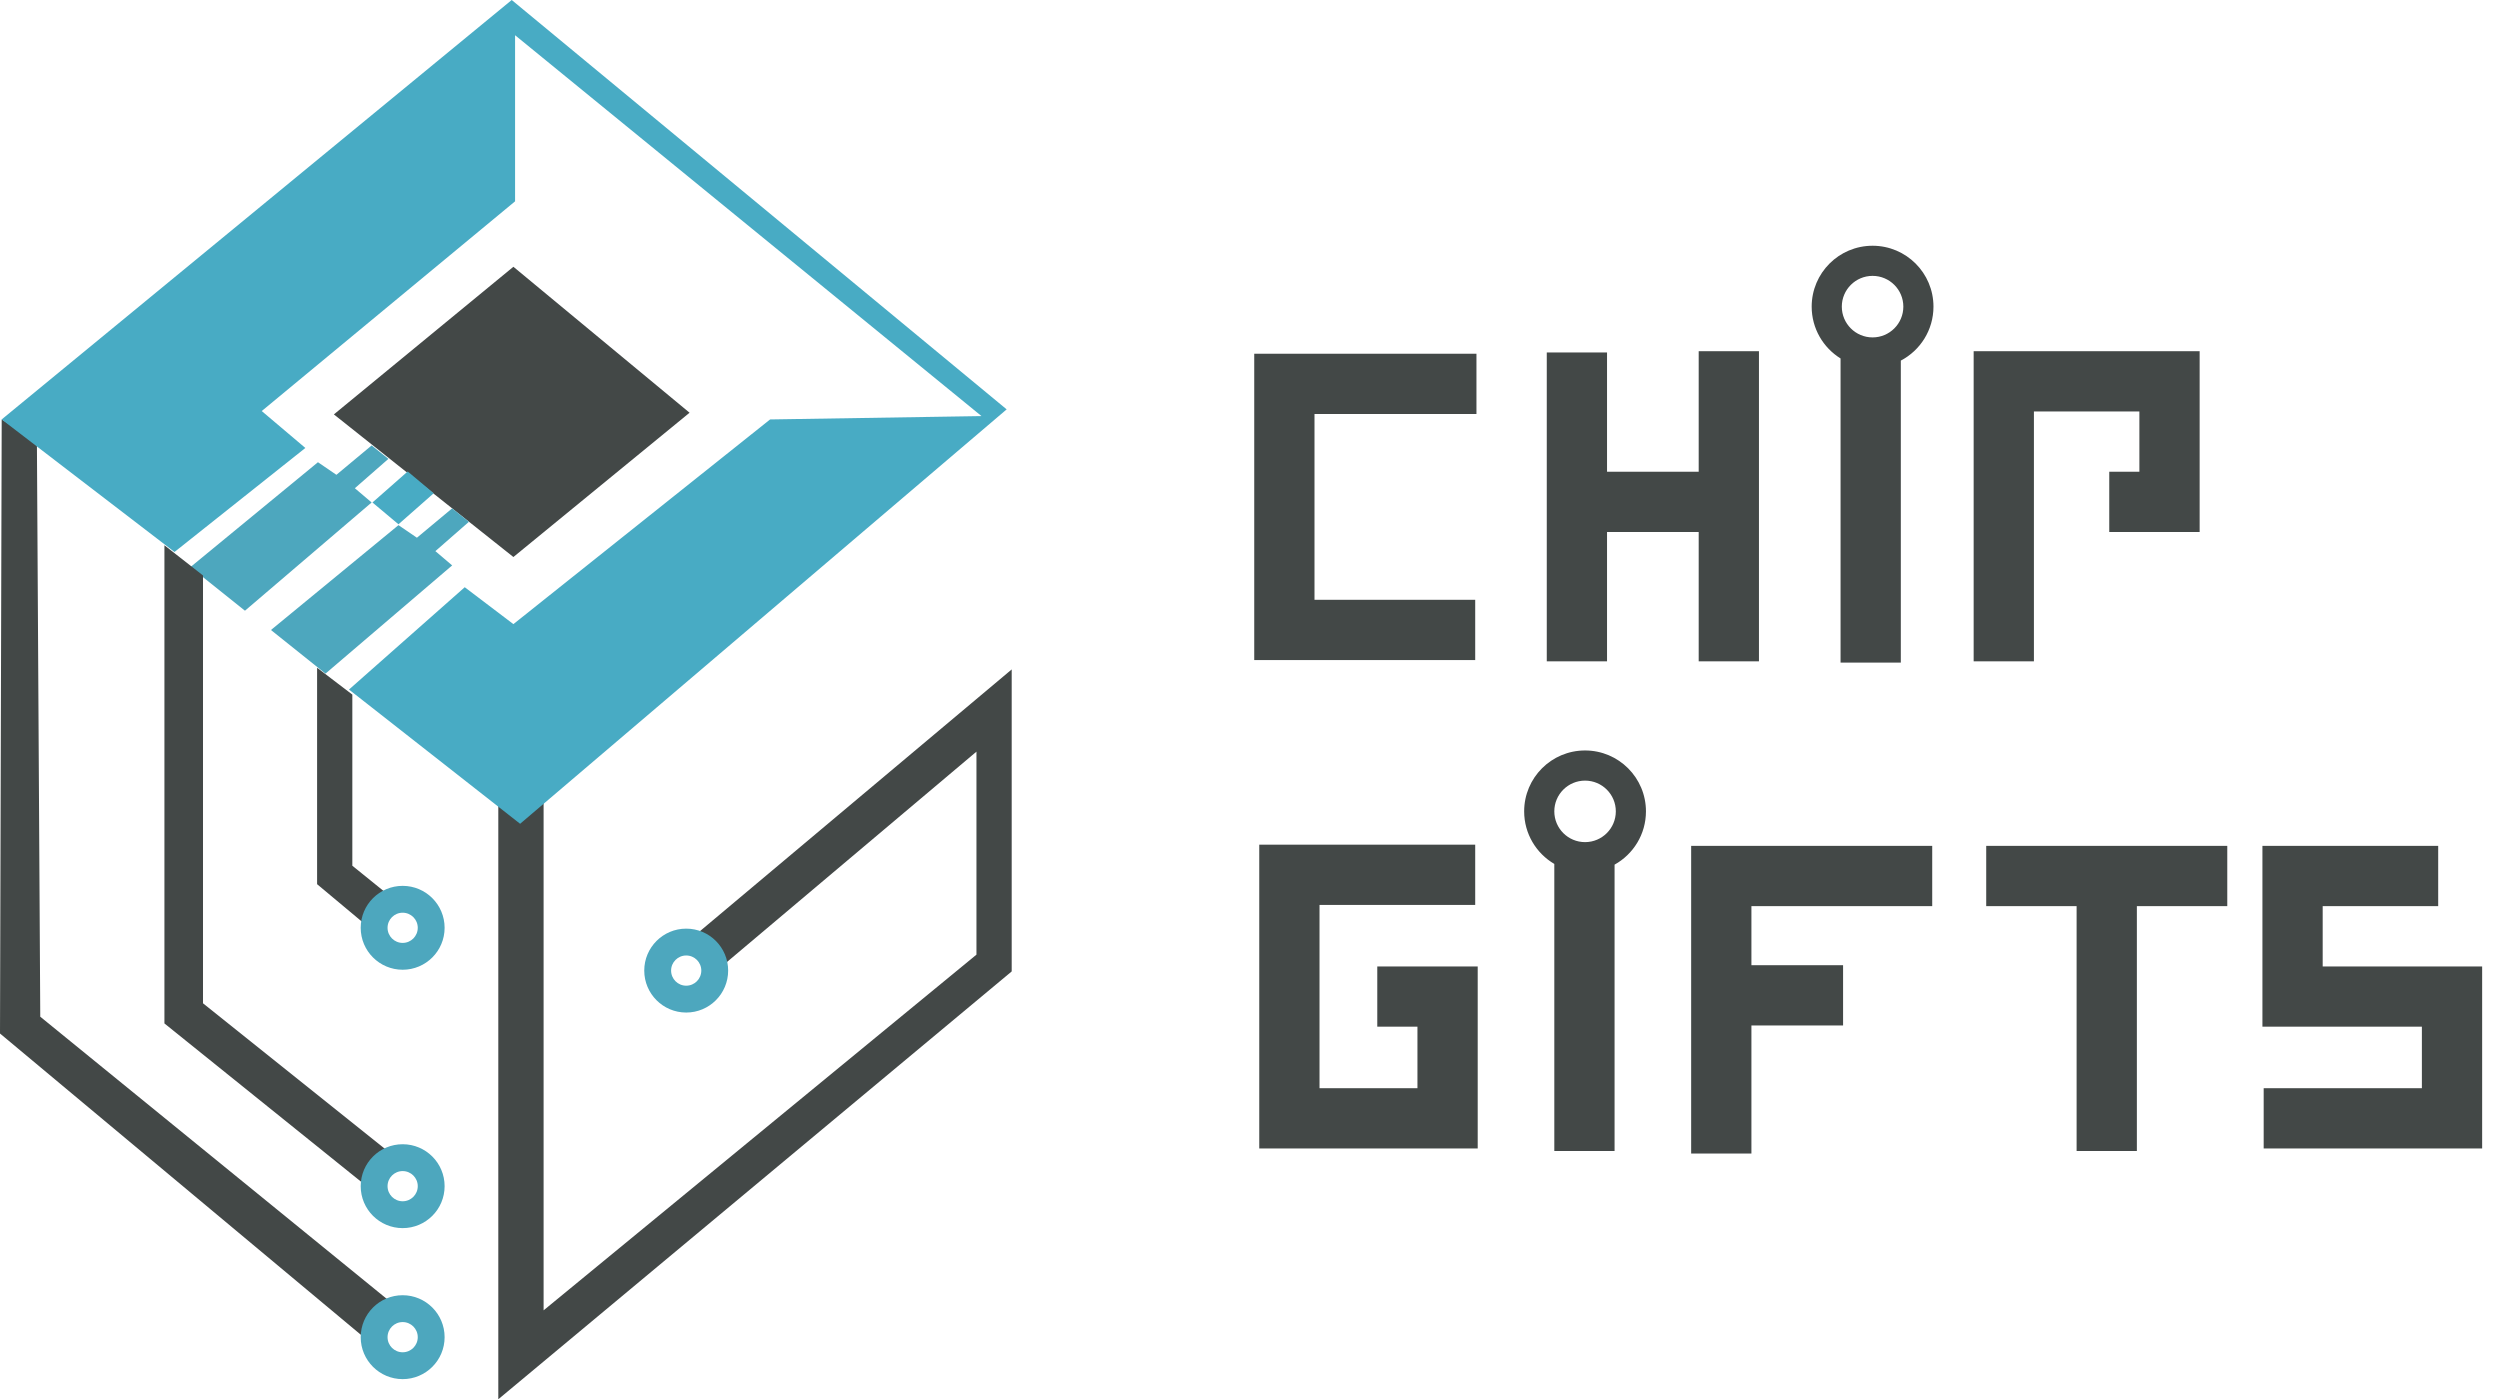 <svg width="134" height="75" viewBox="0 0 134 75" fill="none" xmlns="http://www.w3.org/2000/svg">
<path d="M27.518 29.856L17.896 22.212L27.518 14.299L36.961 22.122L27.518 29.856Z" fill="#434847"/>
<path d="M13.13 32.734L10.207 30.396L17.042 24.775L18.031 25.45L19.919 23.876L20.819 24.595L19.02 26.169L19.919 26.933L13.13 32.734Z" fill="#4DA7BE"/>
<path d="M19.964 26.933L21.853 25.27L23.247 26.439L21.358 28.102L19.964 26.933Z" fill="#48ABC4"/>
<path d="M17.446 36.106L14.523 33.768L21.358 28.148L22.347 28.822L24.236 27.248L25.135 27.968L23.336 29.541L24.236 30.306L17.446 36.106Z" fill="#4DA7BE"/>
<path d="M19.604 71.763L0 55.396L0.091 22.483L1.978 23.651L2.158 54.496L21.043 69.874L19.604 71.763Z" fill="#434847"/>
<path d="M8.813 54.856V29.227L10.881 30.845V53.777L21.223 62.05L19.874 63.759L8.813 54.856Z" fill="#434847"/>
<path d="M16.996 47.392V35.791L18.885 37.23V46.403L20.998 48.111L20.009 49.91L16.996 47.392Z" fill="#434847"/>
<path d="M26.709 75V40.378L28.147 41.547L29.137 40.288V70.234L52.338 51.169V40.288L38.579 51.889L37.41 50L54.227 35.881V52.068L26.709 75Z" fill="#434847"/>
<path d="M0.09 22.482L9.353 29.586L16.367 24.011L14.029 22.032L27.608 10.791V1.888L52.608 22.302L41.277 22.482L27.518 33.453L24.91 31.475L18.705 36.96L27.878 44.155L53.957 21.942L27.428 0L0.09 22.482Z" fill="#48ABC4"/>
<path fill-rule="evenodd" clip-rule="evenodd" d="M21.583 72.482C22.03 72.482 22.392 72.12 22.392 71.673C22.392 71.226 22.03 70.863 21.583 70.863C21.136 70.863 20.773 71.226 20.773 71.673C20.773 72.12 21.136 72.482 21.583 72.482ZM21.583 73.921C22.824 73.921 23.831 72.914 23.831 71.673C23.831 70.431 22.824 69.424 21.583 69.424C20.341 69.424 19.334 70.431 19.334 71.673C19.334 72.914 20.341 73.921 21.583 73.921Z" fill="#4DA7BE"/>
<path fill-rule="evenodd" clip-rule="evenodd" d="M21.583 64.388C22.03 64.388 22.392 64.026 22.392 63.579C22.392 63.132 22.03 62.77 21.583 62.77C21.136 62.77 20.773 63.132 20.773 63.579C20.773 64.026 21.136 64.388 21.583 64.388ZM21.583 65.827C22.824 65.827 23.831 64.821 23.831 63.579C23.831 62.337 22.824 61.331 21.583 61.331C20.341 61.331 19.334 62.337 19.334 63.579C19.334 64.821 20.341 65.827 21.583 65.827Z" fill="#4DA7BE"/>
<path fill-rule="evenodd" clip-rule="evenodd" d="M21.583 50.54C22.03 50.54 22.392 50.177 22.392 49.73C22.392 49.283 22.03 48.921 21.583 48.921C21.136 48.921 20.773 49.283 20.773 49.73C20.773 50.177 21.136 50.54 21.583 50.54ZM21.583 51.978C22.824 51.978 23.831 50.972 23.831 49.73C23.831 48.489 22.824 47.482 21.583 47.482C20.341 47.482 19.334 48.489 19.334 49.73C19.334 50.972 20.341 51.978 21.583 51.978Z" fill="#4DA7BE"/>
<path fill-rule="evenodd" clip-rule="evenodd" d="M36.781 52.833C37.228 52.833 37.59 52.47 37.59 52.023C37.59 51.576 37.228 51.214 36.781 51.214C36.334 51.214 35.971 51.576 35.971 52.023C35.971 52.47 36.334 52.833 36.781 52.833ZM36.781 54.272C38.022 54.272 39.029 53.265 39.029 52.023C39.029 50.782 38.022 49.775 36.781 49.775C35.539 49.775 34.532 50.782 34.532 52.023C34.532 53.265 35.539 54.272 36.781 54.272Z" fill="#4DA7BE"/>
<path fill-rule="evenodd" clip-rule="evenodd" d="M100.37 14.787C99.46 14.787 98.721 15.525 98.721 16.436C98.721 17.347 99.46 18.085 100.37 18.085C101.281 18.085 102.019 17.347 102.019 16.436C102.019 15.525 101.281 14.787 100.37 14.787ZM97.106 16.436C97.106 14.633 98.568 13.172 100.37 13.172C102.173 13.172 103.634 14.633 103.634 16.436C103.634 17.692 102.925 18.783 101.884 19.328V35.515H98.654V19.213C97.725 18.638 97.106 17.609 97.106 16.436ZM94.28 18.825V35.447H91.05V28.516H86.137V35.447H82.907V18.892H86.137V25.286H91.05V18.825H94.28ZM67.227 18.96H79.138V22.19H70.457V32.15H79.071V35.38H67.227V18.96ZM105.788 18.825H117.901V28.516H113.056V25.286H114.671V22.055H109.018V35.447H105.788V18.825ZM79.071 45.273H67.496V61.559H79.205V51.801H73.822V55.031H75.975V58.328H70.726V48.503H79.071V45.273ZM86.541 46.345C87.544 45.788 88.223 44.718 88.223 43.489C88.223 41.687 86.762 40.225 84.959 40.225C83.157 40.225 81.695 41.687 81.695 43.489C81.695 44.691 82.344 45.74 83.311 46.307V61.693H86.541V46.345ZM90.646 45.34V61.828H93.876V54.964H98.789V51.733H93.876V48.57H103.567V45.34H90.646ZM111.306 48.57H106.461V45.34H119.382V48.57H114.536V61.693H111.306V48.57ZM130.687 45.34H121.266V55.031H129.813V58.328H121.333V61.559H133.043V51.801H124.496V48.57H130.687V45.34ZM83.311 43.489C83.311 42.579 84.049 41.841 84.959 41.841C85.87 41.841 86.608 42.579 86.608 43.489C86.608 44.4 85.87 45.138 84.959 45.138C84.049 45.138 83.311 44.4 83.311 43.489Z" fill="#434847"/>
</svg>
